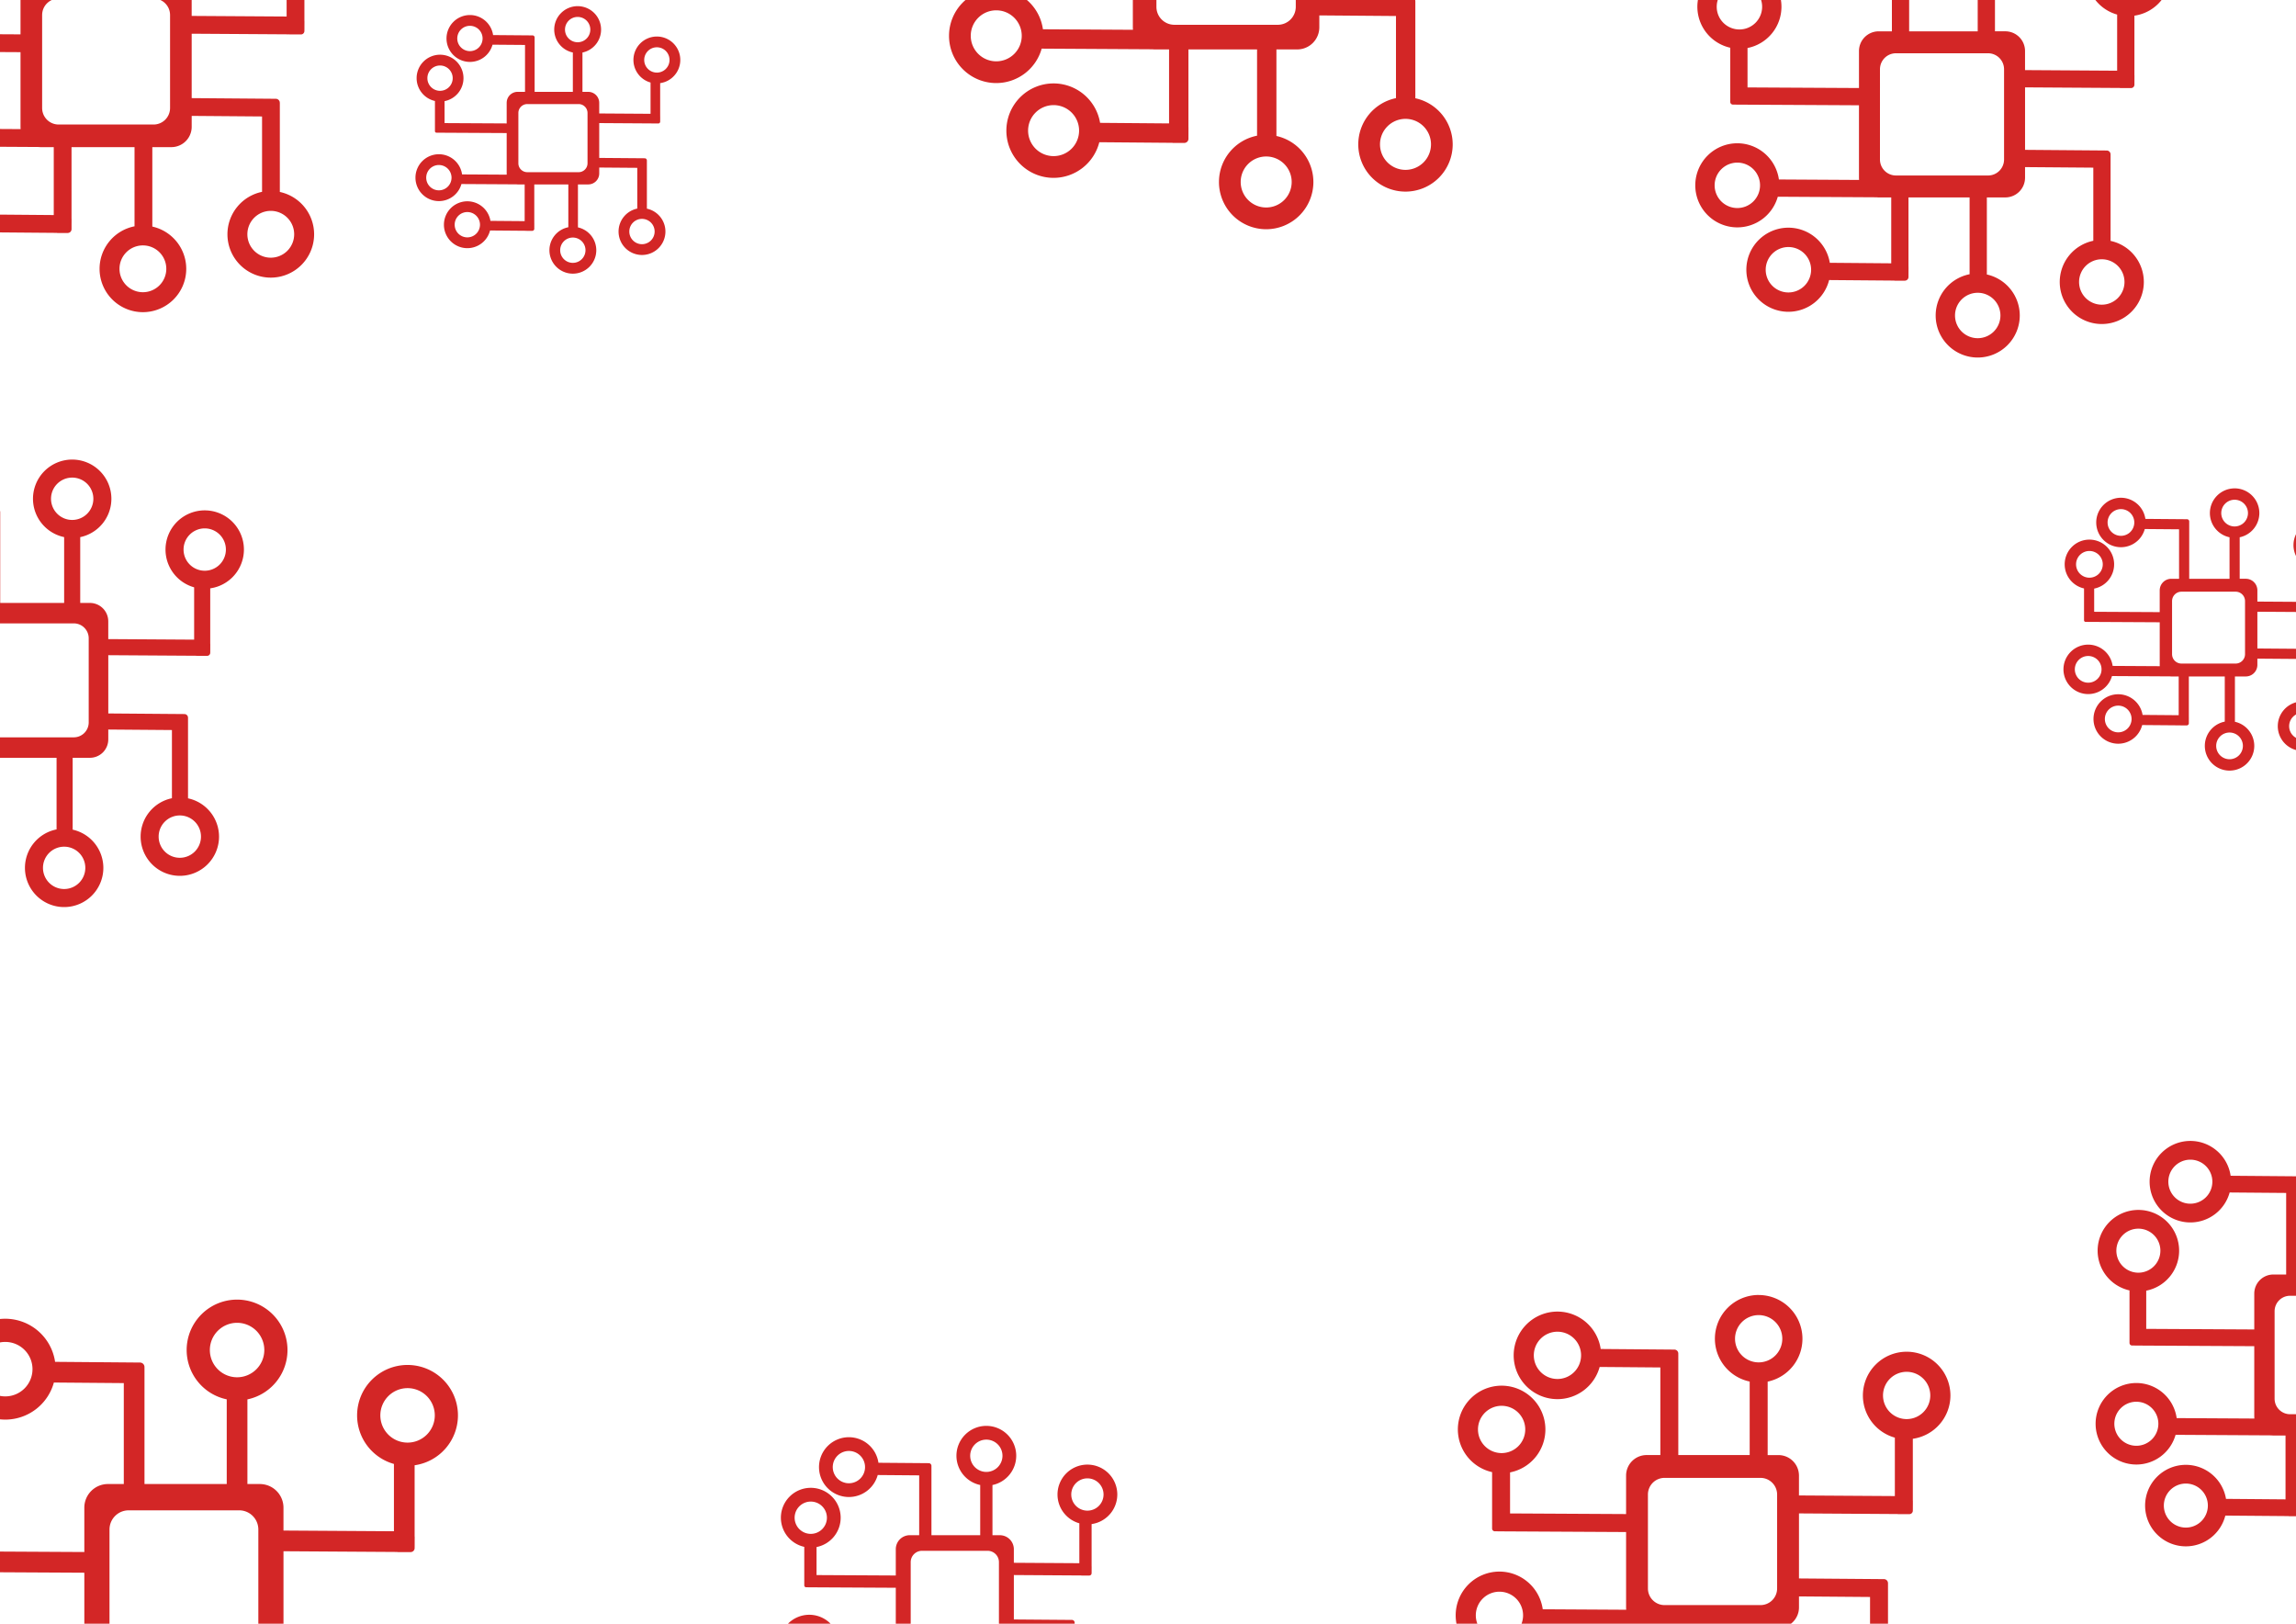 <?xml version="1.0" encoding="UTF-8" standalone="no"?>
<!-- Created with Inkscape (http://www.inkscape.org/) -->

<svg
   xmlns:dc="http://purl.org/dc/elements/1.1/"
   xmlns:cc="http://creativecommons.org/ns#"
   xmlns:rdf="http://www.w3.org/1999/02/22-rdf-syntax-ns#"
   xmlns:svg="http://www.w3.org/2000/svg"
   xmlns="http://www.w3.org/2000/svg"
   xmlns:sodipodi="http://sodipodi.sourceforge.net/DTD/sodipodi-0.dtd"
   xmlns:inkscape="http://www.inkscape.org/namespaces/inkscape"
   width="297mm"
   height="210mm"
   viewBox="0 0 297 210"
   version="1.1"
   id="svg8"
   inkscape:version="0.92.4 (5da689c313, 2019-01-14)"
   sodipodi:docname="mainBg.svg">
  <defs
     id="defs2" />
  <sodipodi:namedview
     id="base"
     pagecolor="#ffffff"
     bordercolor="#666666"
     borderopacity="1.0"
     inkscape:pageopacity="0.0"
     inkscape:pageshadow="2"
     inkscape:zoom="0.7"
     inkscape:cx="328.38824"
     inkscape:cy="358.469"
     inkscape:document-units="mm"
     inkscape:current-layer="layer1"
     showgrid="false"
     inkscape:window-width="1920"
     inkscape:window-height="1017"
     inkscape:window-x="-8"
     inkscape:window-y="-8"
     inkscape:window-maximized="1" />
  <g
     inkscape:groupmode="layer"
     id="layer2"
     inkscape:label="tło"
     style="display:none">
    <rect
       style="fill:#121212;fill-opacity:1;stroke-width:0.265"
       id="rect835"
       width="304.271"
       height="215.824"
       x="-1.512"
       y="-0.911" />
  </g>
  <g
     inkscape:label="Layer 1"
     inkscape:groupmode="layer"
     id="layer1"
     transform="translate(0,-87)">
    <path
       style="opacity:1;fill:#cc0001;fill-opacity:0.849;stroke:none;stroke-width:1.771;stroke-linecap:round;stroke-linejoin:round;stroke-miterlimit:14.4;stroke-dasharray:none;stroke-opacity:1;paint-order:fill markers stroke"
       d="m 19.635,63.389 a 5.606,5.606 0 0 0 -5.606,5.606 5.606,5.606 0 0 0 4.456,5.48 v 9.412 H 9.342 V 71.027 c 0,-0.016 -0.001,-0.032 -0.002,-0.047 l 4.906e-4,-0.094 c 7.147e-4,-0.276 -0.221,-0.5 -0.496,-0.502 l -9.442,-0.077 a 5.606,5.606 0 0 0 -5.539,-4.791 5.606,5.606 0 0 0 -5.606,5.606 5.606,5.606 0 0 0 5.606,5.606 5.606,5.606 0 0 0 5.405,-4.121 L 7.042,72.669 V 83.887 H 5.288 c -1.459,0 -2.634,1.175 -2.634,2.634 v 4.923 l -14.861,-0.08 v -5.255 a 5.606,5.606 0 0 0 4.525,-5.499 5.606,5.606 0 0 0 -5.606,-5.606 5.606,5.606 0 0 0 -5.606,5.606 5.606,5.606 0 0 0 4.386,5.464 v 7.226 c 0,0.195 0.157,0.353 0.353,0.353 h 0.335 c 0.025,0.003 0.05,0.005 0.075,0.005 l 16.399,0.088 V 103.395 c 0,0.103 0.006,0.203 0.018,0.303 l -10.693,-0.062 a 5.606,5.606 0 0 0 -5.545,-4.826 5.606,5.606 0 0 0 -5.606,5.606 5.606,5.606 0 0 0 5.606,5.606 5.606,5.606 0 0 0 5.395,-4.086 l 13.158,0.076 c 0.099,0.011 0.199,0.018 0.301,0.018 h 1.666 v 8.784 l -8.189,-0.068 a 5.606,5.606 0 0 0 -5.523,-4.681 5.606,5.606 0 0 0 -5.606,5.606 5.606,5.606 0 0 0 5.606,5.606 5.606,5.606 0 0 0 5.429,-4.23 l 8.672,0.072 c 0.04,0.01 0.082,0.016 0.125,0.016 h 1.269 c 0.037,0 0.073,-0.005 0.107,-0.011 0.232,-0.039 0.409,-0.238 0.41,-0.483 l 0.004,-1.312 c 7.04e-5,-0.024 -0.002,-0.047 -0.005,-0.07 V 106.029 H 17.403 v 10.24 a 5.606,5.606 0 0 0 -4.523,5.499 5.606,5.606 0 0 0 5.606,5.606 5.606,5.606 0 0 0 5.606,-5.606 5.606,5.606 0 0 0 -4.388,-5.465 V 106.029 h 2.458 c 1.459,0 2.634,-1.175 2.634,-2.634 v -1.405 l 9.102,0.072 v 9.749 a 5.606,5.606 0 0 0 -4.477,5.49 5.606,5.606 0 0 0 5.606,5.606 5.606,5.606 0 0 0 5.606,-5.606 5.606,5.606 0 0 0 -4.435,-5.475 V 100.362 c 0,-0.013 -0.001,-0.025 -0.003,-0.037 l 1.73e-4,-0.029 c 6.55e-4,-0.286 -0.228,-0.517 -0.514,-0.52 l -10.886,-0.086 v -8.33 l 12.625,0.081 c 0.033,0.007 0.067,0.013 0.102,0.013 h 1.409 c 0.247,0 0.446,-0.199 0.446,-0.446 v -0.145 c 0.001,-0.015 0.003,-0.031 0.003,-0.047 l 0.004,-1.026 c 1.36e-4,-0.031 -0.003,-0.061 -0.007,-0.09 v -7.898 a 5.606,5.606 0 0 0 4.817,-5.543 5.606,5.606 0 0 0 -5.606,-5.606 5.606,5.606 0 0 0 -5.606,5.606 5.606,5.606 0 0 0 4.094,5.397 v 7.481 L 24.794,89.059 V 86.523 c 0,-1.459 -1.175,-2.634 -2.634,-2.634 h -1.375 v -9.408 a 5.606,5.606 0 0 0 4.456,-5.485 5.606,5.606 0 0 0 -5.606,-5.606 z m 0,2.579 a 3.027,3.027 0 0 1 3.027,3.027 3.027,3.027 0 0 1 -3.027,3.027 3.027,3.027 0 0 1 -3.027,-3.027 3.027,3.027 0 0 1 3.027,-3.027 z m -25.772,2.126 a 3.027,3.027 0 0 1 3.027,3.027 3.027,3.027 0 0 1 -3.027,3.027 3.027,3.027 0 0 1 -3.027,-3.027 3.027,3.027 0 0 1 3.027,-3.027 z m 44.725,5.137 a 3.027,3.027 0 0 1 3.027,3.027 3.027,3.027 0 0 1 -3.027,3.027 3.027,3.027 0 0 1 -3.027,-3.027 3.027,3.027 0 0 1 3.027,-3.027 z m -51.876,4.353 a 3.027,3.027 0 0 1 3.027,3.027 3.027,3.027 0 0 1 -3.027,3.027 3.027,3.027 0 0 1 -3.027,-3.027 3.027,3.027 0 0 1 3.027,-3.027 z M 7.588,86.811 H 19.861 c 1.184,0 2.137,0.953 2.137,2.137 v 12.02 c 0,1.184 -0.953,2.137 -2.137,2.137 H 7.588 c -1.184,0 -2.137,-0.953 -2.137,-2.137 V 88.948 c 0,-1.184 0.953,-2.137 2.137,-2.137 z M -13.566,101.388 a 3.027,3.027 0 0 1 3.027,3.027 3.027,3.027 0 0 1 -3.027,3.027 3.027,3.027 0 0 1 -3.027,-3.027 3.027,3.027 0 0 1 3.027,-3.027 z m 6.809,11.253 a 3.027,3.027 0 0 1 3.027,3.027 3.027,3.027 0 0 1 -3.027,3.027 3.027,3.027 0 0 1 -3.027,-3.027 3.027,3.027 0 0 1 3.027,-3.027 z m 41.783,1.632 a 3.027,3.027 0 0 1 3.027,3.027 3.027,3.027 0 0 1 -3.027,3.027 3.027,3.027 0 0 1 -3.027,-3.027 3.027,3.027 0 0 1 3.027,-3.027 z m -16.541,4.466 a 3.027,3.027 0 0 1 3.027,3.027 3.027,3.027 0 0 1 -3.027,3.027 3.027,3.027 0 0 1 -3.027,-3.027 3.027,3.027 0 0 1 3.027,-3.027 z"
       id="rect815-7"
       inkscape:connector-curvature="0" />
    <path
       style="opacity:1;fill:#cc0001;fill-opacity:0.849;stroke:none;stroke-width:1.789;stroke-linecap:round;stroke-linejoin:round;stroke-miterlimit:14.4;stroke-dasharray:none;stroke-opacity:1;paint-order:fill markers stroke"
       d="m 227.493,254.484 a 5.662,5.662 0 0 0 -5.662,5.662 5.662,5.662 0 0 0 4.5,5.535 v 9.506 h -9.234 v -12.988 c 0,-0.016 -0.001,-0.032 -0.002,-0.048 l 5e-4,-0.095 c 7.3e-4,-0.278 -0.223,-0.505 -0.501,-0.507 l -9.536,-0.078 a 5.662,5.662 0 0 0 -5.594,-4.839 5.662,5.662 0 0 0 -5.662,5.662 5.662,5.662 0 0 0 5.662,5.662 5.662,5.662 0 0 0 5.459,-4.162 l 7.851,0.064 v 11.33 h -1.771 c -1.474,0 -2.66,1.187 -2.66,2.66 v 4.972 l -15.009,-0.081 v -5.308 a 5.662,5.662 0 0 0 4.571,-5.554 5.662,5.662 0 0 0 -5.662,-5.662 5.662,5.662 0 0 0 -5.662,5.662 5.662,5.662 0 0 0 4.43,5.519 v 7.298 c 0,0.197 0.159,0.356 0.356,0.356 h 0.338 c 0.025,0.002 0.05,0.005 0.076,0.005 l 16.562,0.089 v 9.745 c 0,0.104 0.006,0.205 0.018,0.306 l -10.799,-0.062 a 5.662,5.662 0 0 0 -5.6,-4.874 5.662,5.662 0 0 0 -5.662,5.662 5.662,5.662 0 0 0 5.662,5.662 5.662,5.662 0 0 0 5.449,-4.127 l 13.289,0.076 c 0.1,0.011 0.201,0.018 0.304,0.018 h 1.683 v 8.871 l -8.27,-0.068 a 5.662,5.662 0 0 0 -5.578,-4.728 5.662,5.662 0 0 0 -5.662,5.662 5.662,5.662 0 0 0 5.662,5.662 5.662,5.662 0 0 0 5.484,-4.273 l 8.759,0.072 c 0.04,0.01 0.083,0.016 0.126,0.016 h 1.282 c 0.037,0 0.073,-0.005 0.108,-0.011 0.235,-0.039 0.413,-0.241 0.414,-0.488 l 0.004,-1.325 c 7e-5,-0.024 -0.002,-0.048 -0.005,-0.071 v -9.319 h 8.229 v 10.342 a 5.662,5.662 0 0 0 -4.568,5.553 5.662,5.662 0 0 0 5.662,5.662 5.662,5.662 0 0 0 5.662,-5.662 5.662,5.662 0 0 0 -4.432,-5.519 v -10.376 h 2.483 c 1.474,0 2.66,-1.187 2.66,-2.66 v -1.419 l 9.192,0.073 v 9.847 a 5.662,5.662 0 0 0 -4.521,5.545 5.662,5.662 0 0 0 5.662,5.662 5.662,5.662 0 0 0 5.662,-5.662 5.662,5.662 0 0 0 -4.479,-5.53 v -11.579 c 0,-0.013 -10e-4,-0.025 -0.002,-0.037 l 1.8e-4,-0.03 c 6.6e-4,-0.288 -0.231,-0.522 -0.519,-0.525 l -10.995,-0.087 v -8.413 l 12.751,0.082 c 0.033,0.007 0.067,0.013 0.103,0.013 h 1.423 c 0.249,0 0.45,-0.201 0.45,-0.45 v -0.146 c 0.001,-0.016 0.002,-0.031 0.002,-0.047 l 0.004,-1.036 c 1.3e-4,-0.031 -0.002,-0.061 -0.007,-0.091 v -7.976 a 5.662,5.662 0 0 0 4.865,-5.598 5.662,5.662 0 0 0 -5.662,-5.662 5.662,5.662 0 0 0 -5.662,5.662 5.662,5.662 0 0 0 4.135,5.451 v 7.556 l -12.404,-0.08 v -2.561 c 0,-1.474 -1.187,-2.66 -2.66,-2.66 h -1.389 v -9.502 a 5.662,5.662 0 0 0 4.5,-5.539 5.662,5.662 0 0 0 -5.662,-5.662 z m 0,2.604 a 3.057,3.057 0 0 1 3.057,3.057 3.057,3.057 0 0 1 -3.057,3.057 3.057,3.057 0 0 1 -3.057,-3.057 3.057,3.057 0 0 1 3.057,-3.057 z m -26.029,2.147 a 3.057,3.057 0 0 1 3.057,3.057 3.057,3.057 0 0 1 -3.057,3.057 3.057,3.057 0 0 1 -3.057,-3.057 3.057,3.057 0 0 1 3.057,-3.057 z m 45.171,5.188 a 3.057,3.057 0 0 1 3.057,3.057 3.057,3.057 0 0 1 -3.057,3.057 3.057,3.057 0 0 1 -3.057,-3.057 3.057,3.057 0 0 1 3.057,-3.057 z m -52.393,4.396 a 3.057,3.057 0 0 1 3.057,3.057 3.057,3.057 0 0 1 -3.057,3.057 3.057,3.057 0 0 1 -3.057,-3.057 3.057,3.057 0 0 1 3.057,-3.057 z m 21.084,9.32 h 12.395 c 1.196,0 2.158,0.963 2.158,2.158 v 12.139 c 0,1.196 -0.963,2.158 -2.158,2.158 h -12.395 c -1.196,0 -2.158,-0.963 -2.158,-2.158 v -12.139 c 0,-1.196 0.963,-2.158 2.158,-2.158 z m -21.365,14.722 a 3.057,3.057 0 0 1 3.057,3.057 3.057,3.057 0 0 1 -3.057,3.057 3.057,3.057 0 0 1 -3.057,-3.057 3.057,3.057 0 0 1 3.057,-3.057 z m 6.877,11.365 a 3.057,3.057 0 0 1 3.057,3.057 3.057,3.057 0 0 1 -3.057,3.057 3.057,3.057 0 0 1 -3.057,-3.057 3.057,3.057 0 0 1 3.057,-3.057 z m 42.199,1.648 a 3.057,3.057 0 0 1 3.057,3.057 3.057,3.057 0 0 1 -3.057,3.057 3.057,3.057 0 0 1 -3.057,-3.057 3.057,3.057 0 0 1 3.057,-3.057 z m -16.706,4.511 a 3.057,3.057 0 0 1 3.057,3.057 3.057,3.057 0 0 1 -3.057,3.057 3.057,3.057 0 0 1 -3.057,-3.057 3.057,3.057 0 0 1 3.057,-3.057 z"
       id="rect815-1"
       inkscape:connector-curvature="0" />
    <path
       style="opacity:1;fill:#cc0001;fill-opacity:0.849;stroke:none;stroke-width:1.602;stroke-linecap:round;stroke-linejoin:round;stroke-miterlimit:14.4;stroke-dasharray:none;stroke-opacity:1;paint-order:fill markers stroke"
       d="m 9.338,146.438 a 5.071,5.071 0 0 0 -5.071,5.071 5.071,5.071 0 0 0 4.03,4.957 v 8.514 H 0.027 v -11.633 c 0,-0.015 -0.001,-0.029 -0.002,-0.043 l 4.4718e-4,-0.085 c 6.4842e-4,-0.249 -0.199,-0.452 -0.449,-0.454 l -8.541,-0.07 a 5.071,5.071 0 0 0 -5.011,-4.334 5.071,5.071 0 0 0 -5.071,5.071 5.071,5.071 0 0 0 5.071,5.071 5.071,5.071 0 0 0 4.889,-3.728 l 7.032,0.058 v 10.147 h -1.586 c -1.32,0 -2.383,1.063 -2.383,2.383 v 4.453 l -13.443,-0.072 v -4.754 a 5.071,5.071 0 0 0 4.094,-4.974 5.071,5.071 0 0 0 -5.071,-5.071 5.071,5.071 0 0 0 -5.071,5.071 5.071,5.071 0 0 0 3.967,4.943 v 6.536 c 0,0.177 0.142,0.319 0.319,0.319 h 0.303 c 0.022,0.002 0.045,0.004 0.068,0.004 l 14.834,0.079 v 8.728 c 0,0.093 0.006,0.184 0.016,0.274 l -9.672,-0.056 a 5.071,5.071 0 0 0 -5.015,-4.365 5.071,5.071 0 0 0 -5.071,5.071 5.071,5.071 0 0 0 5.071,5.071 5.071,5.071 0 0 0 4.88,-3.696 l 11.902,0.069 c 0.089,0.01 0.18,0.016 0.272,0.016 h 1.507 v 7.945 l -7.407,-0.061 a 5.071,5.071 0 0 0 -4.996,-4.235 5.071,5.071 0 0 0 -5.071,5.071 5.071,5.071 0 0 0 5.071,5.071 5.071,5.071 0 0 0 4.911,-3.827 l 7.845,0.065 c 0.036,0.009 0.074,0.014 0.113,0.014 h 1.148 c 0.033,0 0.066,-0.004 0.097,-0.01 0.21,-0.035 0.37,-0.216 0.371,-0.437 l 0.003,-1.187 c 5.59e-5,-0.022 -0.002,-0.043 -0.004,-0.064 V 185.008 H 7.318 v 9.262 a 5.071,5.071 0 0 0 -4.091,4.974 5.071,5.071 0 0 0 5.071,5.071 5.071,5.071 0 0 0 5.071,-5.071 5.071,5.071 0 0 0 -3.969,-4.943 v -9.293 h 2.224 c 1.32,0 2.383,-1.063 2.383,-2.383 v -1.271 l 8.233,0.065 v 8.819 a 5.071,5.071 0 0 0 -4.049,4.966 5.071,5.071 0 0 0 5.071,5.071 5.071,5.071 0 0 0 5.071,-5.071 5.071,5.071 0 0 0 -4.011,-4.953 v -10.37 c 0,-0.011 -0.001,-0.022 -0.002,-0.033 l 1.56e-4,-0.026 c 5.93e-4,-0.258 -0.206,-0.468 -0.465,-0.47 l -9.847,-0.078 v -7.535 l 11.42,0.073 c 0.03,0.007 0.06,0.011 0.092,0.011 h 1.274 c 0.223,0 0.403,-0.18 0.403,-0.403 v -0.131 c 0.001,-0.014 0.002,-0.028 0.002,-0.042 l 0.003,-0.928 c 1.11e-4,-0.028 -0.002,-0.055 -0.007,-0.082 v -7.144 a 5.071,5.071 0 0 0 4.357,-5.014 5.071,5.071 0 0 0 -5.071,-5.071 5.071,5.071 0 0 0 -5.071,5.071 5.071,5.071 0 0 0 3.703,4.882 v 6.767 l -11.109,-0.071 v -2.294 c 0,-1.32 -1.063,-2.383 -2.383,-2.383 h -1.244 v -8.51 a 5.071,5.071 0 0 0 4.031,-4.961 5.071,5.071 0 0 0 -5.071,-5.071 z m 0,2.332 a 2.738,2.738 0 0 1 2.738,2.738 2.738,2.738 0 0 1 -2.738,2.738 2.738,2.738 0 0 1 -2.738,-2.738 2.738,2.738 0 0 1 2.738,-2.738 z m -23.312,1.923 a 2.738,2.738 0 0 1 2.738,2.738 2.738,2.738 0 0 1 -2.738,2.738 2.738,2.738 0 0 1 -2.738,-2.738 2.738,2.738 0 0 1 2.738,-2.738 z m 40.456,4.646 a 2.738,2.738 0 0 1 2.738,2.738 2.738,2.738 0 0 1 -2.738,2.738 2.738,2.738 0 0 1 -2.738,-2.738 2.738,2.738 0 0 1 2.738,-2.738 z m -46.924,3.938 a 2.738,2.738 0 0 1 2.738,2.738 2.738,2.738 0 0 1 -2.738,2.738 2.738,2.738 0 0 1 -2.738,-2.738 2.738,2.738 0 0 1 2.738,-2.738 z m 18.883,8.347 H 9.542 c 1.071,0 1.933,0.862 1.933,1.933 v 10.872 c 0,1.071 -0.862,1.933 -1.933,1.933 H -1.559 c -1.071,0 -1.933,-0.862 -1.933,-1.933 v -10.872 c 0,-1.071 0.862,-1.933 1.933,-1.933 z m -19.135,13.186 a 2.738,2.738 0 0 1 2.738,2.738 2.738,2.738 0 0 1 -2.738,2.738 2.738,2.738 0 0 1 -2.738,-2.738 2.738,2.738 0 0 1 2.738,-2.738 z m 6.159,10.179 a 2.738,2.738 0 0 1 2.738,2.738 2.738,2.738 0 0 1 -2.738,2.738 2.738,2.738 0 0 1 -2.738,-2.738 2.738,2.738 0 0 1 2.738,-2.738 z m 37.795,1.476 a 2.738,2.738 0 0 1 2.738,2.738 2.738,2.738 0 0 1 -2.738,2.738 2.738,2.738 0 0 1 -2.738,-2.738 2.738,2.738 0 0 1 2.738,-2.738 z m -14.962,4.04 a 2.738,2.738 0 0 1 2.738,2.738 2.738,2.738 0 0 1 -2.738,2.738 2.738,2.738 0 0 1 -2.738,-2.738 2.738,2.738 0 0 1 2.738,-2.738 z"
       id="rect815-81"
       inkscape:connector-curvature="0" />
    <path
       style="opacity:1;fill:#cc0001;fill-opacity:0.849;stroke:none;stroke-width:2.061;stroke-linecap:round;stroke-linejoin:round;stroke-miterlimit:14.4;stroke-dasharray:none;stroke-opacity:1;paint-order:fill markers stroke"
       d="m 30.668,255.084 a 6.523,6.523 0 0 0 -6.523,6.523 6.523,6.523 0 0 0 5.184,6.376 v 10.951 H 18.691 V 263.971 c 0,-0.019 -0.001,-0.037 -0.003,-0.055 l 5.75e-4,-0.109 c 8.34e-4,-0.321 -0.257,-0.581 -0.577,-0.584 L 7.126,263.132 A 6.523,6.523 0 0 0 0.68,257.558 6.523,6.523 0 0 0 -5.842,264.08 6.523,6.523 0 0 0 0.68,270.603 6.523,6.523 0 0 0 6.969,265.808 l 9.045,0.074 v 13.053 h -2.041 c -1.698,0 -3.065,1.367 -3.065,3.065 v 5.729 l -17.292,-0.093 v -6.115 a 6.523,6.523 0 0 0 5.266,-6.399 6.523,6.523 0 0 0 -6.523,-6.523 6.523,6.523 0 0 0 -6.523,6.523 6.523,6.523 0 0 0 5.103,6.358 v 8.408 c 0,0.227 0.183,0.41 0.41,0.41 H -8.259 c 0.029,0.003 0.058,0.006 0.087,0.006 l 19.081,0.102 v 11.228 c 0,0.119 0.007,0.237 0.021,0.352 l -12.442,-0.072 a 6.523,6.523 0 0 0 -6.451,-5.615 6.523,6.523 0 0 0 -6.523,6.522 6.523,6.523 0 0 0 6.523,6.523 6.523,6.523 0 0 0 6.277,-4.754 l 15.31,0.088 c 0.115,0.013 0.232,0.02 0.35,0.02 h 1.939 v 10.22 l -9.528,-0.079 a 6.523,6.523 0 0 0 -6.426,-5.447 6.523,6.523 0 0 0 -6.523,6.523 6.523,6.523 0 0 0 6.523,6.523 6.523,6.523 0 0 0 6.317,-4.922 l 10.091,0.083 c 0.047,0.011 0.095,0.018 0.145,0.018 h 1.477 c 0.043,0 0.085,-0.006 0.125,-0.013 0.27,-0.045 0.476,-0.278 0.477,-0.562 l 0.004,-1.527 c 8.6e-5,-0.028 -0.003,-0.055 -0.006,-0.082 v -10.736 h 9.48 v 11.914 a 6.523,6.523 0 0 0 -5.263,6.398 6.523,6.523 0 0 0 6.523,6.523 6.523,6.523 0 0 0 6.523,-6.523 6.523,6.523 0 0 0 -5.106,-6.358 v -11.954 h 2.86 c 1.698,0 3.065,-1.367 3.065,-3.065 v -1.635 l 10.59,0.084 v 11.344 a 6.523,6.523 0 0 0 -5.209,6.388 6.523,6.523 0 0 0 6.523,6.523 6.523,6.523 0 0 0 6.523,-6.523 6.523,6.523 0 0 0 -5.16,-6.371 V 298.103 c 0,-0.015 -0.001,-0.029 -0.003,-0.043 l 2.01e-4,-0.034 c 7.62e-4,-0.332 -0.266,-0.602 -0.598,-0.605 l -12.667,-0.1 v -9.693 l 14.69,0.094 c 0.038,0.009 0.078,0.015 0.118,0.015 h 1.639 c 0.287,0 0.519,-0.231 0.519,-0.519 v -0.169 c 0.001,-0.018 0.003,-0.036 0.003,-0.054 l 0.004,-1.193 c 1.58e-4,-0.036 -0.003,-0.071 -0.009,-0.105 v -9.189 a 6.523,6.523 0 0 0 5.605,-6.45 6.523,6.523 0 0 0 -6.523,-6.523 6.523,6.523 0 0 0 -6.523,6.523 6.523,6.523 0 0 0 4.764,6.28 v 8.705 L 36.669,284.952 v -2.951 c 0,-1.698 -1.367,-3.065 -3.065,-3.065 h -1.6 v -10.947 a 6.523,6.523 0 0 0 5.185,-6.382 6.523,6.523 0 0 0 -6.523,-6.523 z m 0,3 a 3.522,3.522 0 0 1 3.522,3.522 3.522,3.522 0 0 1 -3.522,3.522 3.522,3.522 0 0 1 -3.522,-3.522 3.522,3.522 0 0 1 3.522,-3.522 z m -29.987,2.473 a 3.522,3.522 0 0 1 3.522,3.522 3.522,3.522 0 0 1 -3.522,3.522 3.522,3.522 0 0 1 -3.522,-3.522 3.522,3.522 0 0 1 3.522,-3.522 z m 52.04,5.977 a 3.522,3.522 0 0 1 3.522,3.522 3.522,3.522 0 0 1 -3.522,3.522 3.522,3.522 0 0 1 -3.522,-3.522 3.522,3.522 0 0 1 3.522,-3.522 z m -60.36,5.065 a 3.522,3.522 0 0 1 3.522,3.522 3.522,3.522 0 0 1 -3.522,3.522 3.522,3.522 0 0 1 -3.522,-3.522 3.522,3.522 0 0 1 3.522,-3.522 z m 24.29,10.737 h 14.28 c 1.378,0 2.486,1.109 2.486,2.486 v 13.986 c 0,1.377 -1.109,2.486 -2.486,2.486 h -14.28 c -1.378,0 -2.486,-1.109 -2.486,-2.486 v -13.986 c 0,-1.378 1.109,-2.486 2.486,-2.486 z m -24.614,16.961 a 3.522,3.522 0 0 1 3.522,3.522 3.522,3.522 0 0 1 -3.522,3.522 3.522,3.522 0 0 1 -3.522,-3.522 3.522,3.522 0 0 1 3.522,-3.522 z m 7.923,13.094 a 3.522,3.522 0 0 1 3.522,3.522 3.522,3.522 0 0 1 -3.522,3.522 3.522,3.522 0 0 1 -3.522,-3.522 3.522,3.522 0 0 1 3.522,-3.522 z m 48.617,1.899 a 3.522,3.522 0 0 1 3.522,3.522 3.522,3.522 0 0 1 -3.522,3.522 3.522,3.522 0 0 1 -3.522,-3.522 3.522,3.522 0 0 1 3.522,-3.522 z m -19.246,5.197 a 3.522,3.522 0 0 1 3.522,3.522 3.522,3.522 0 0 1 -3.522,3.522 3.522,3.522 0 0 1 -3.522,-3.522 3.522,3.522 0 0 1 3.522,-3.522 z"
       id="rect815-0"
       inkscape:connector-curvature="0" />
    <path
       style="opacity:1;fill:#cc0001;fill-opacity:0.849;stroke:none;stroke-width:1.93;stroke-linecap:round;stroke-linejoin:round;stroke-miterlimit:14.4;stroke-dasharray:none;stroke-opacity:1;paint-order:fill markers stroke"
       d="m 165.041,46.938 a 6.107,6.107 0 0 0 -6.107,6.107 6.107,6.107 0 0 0 4.854,5.97 v 10.254 h -9.961 V 55.259 c 0,-0.018 -10e-4,-0.035 -0.003,-0.052 l 5.4e-4,-0.102 c 7.8e-4,-0.3 -0.24,-0.544 -0.541,-0.547 l -10.286,-0.084 a 6.107,6.107 0 0 0 -6.035,-5.22 6.107,6.107 0 0 0 -6.107,6.107 6.107,6.107 0 0 0 6.107,6.107 6.107,6.107 0 0 0 5.888,-4.49 l 8.47,0.07 v 12.222 h -1.911 c -1.59,0 -2.87,1.28 -2.87,2.87 v 5.364 l -16.191,-0.087 v -5.726 a 6.107,6.107 0 0 0 4.93,-5.991 6.107,6.107 0 0 0 -6.107,-6.107 6.107,6.107 0 0 0 -6.107,6.107 6.107,6.107 0 0 0 4.778,5.953 v 7.872 c 0,0.213 0.171,0.384 0.384,0.384 h 0.365 c 0.027,0.003 0.054,0.005 0.082,0.005 l 17.866,0.096 v 10.513 c 0,0.112 0.007,0.222 0.019,0.33 l -11.649,-0.067 a 6.107,6.107 0 0 0 -6.041,-5.257 6.107,6.107 0 0 0 -6.107,6.107 6.107,6.107 0 0 0 6.107,6.107 6.107,6.107 0 0 0 5.878,-4.452 l 14.335,0.083 c 0.108,0.012 0.217,0.019 0.328,0.019 h 1.815 v 9.57 l -8.921,-0.074 a 6.107,6.107 0 0 0 -6.017,-5.1 6.107,6.107 0 0 0 -6.107,6.107 6.107,6.107 0 0 0 6.107,6.107 6.107,6.107 0 0 0 5.915,-4.609 l 9.448,0.078 c 0.044,0.011 0.089,0.017 0.136,0.017 h 1.383 c 0.04,0 0.079,-0.005 0.117,-0.012 0.253,-0.042 0.445,-0.26 0.446,-0.526 l 0.004,-1.429 c 8e-5,-0.026 -0.003,-0.052 -0.005,-0.076 V 93.393 h 8.877 v 11.156 a 6.107,6.107 0 0 0 -4.928,5.991 6.107,6.107 0 0 0 6.107,6.107 6.107,6.107 0 0 0 6.107,-6.107 6.107,6.107 0 0 0 -4.781,-5.954 V 93.393 h 2.678 c 1.59,0 2.87,-1.28 2.87,-2.87 v -1.531 l 9.916,0.079 v 10.622 a 6.107,6.107 0 0 0 -4.877,5.981 6.107,6.107 0 0 0 6.107,6.107 6.107,6.107 0 0 0 6.107,-6.107 6.107,6.107 0 0 0 -4.831,-5.965 V 87.218 c 0,-0.014 -0.001,-0.027 -0.003,-0.04 l 1.9e-4,-0.032 c 7e-4,-0.311 -0.249,-0.564 -0.56,-0.566 l -11.86,-0.094 v -9.076 l 13.755,0.088 c 0.036,0.008 0.073,0.014 0.111,0.014 h 1.535 c 0.269,0 0.486,-0.217 0.486,-0.486 v -0.158 c 0.001,-0.017 0.003,-0.034 0.003,-0.051 l 0.004,-1.117 c 1.5e-4,-0.033 -0.003,-0.066 -0.008,-0.098 v -8.604 a 6.107,6.107 0 0 0 5.248,-6.039 6.107,6.107 0 0 0 -6.107,-6.107 6.107,6.107 0 0 0 -6.107,6.107 6.107,6.107 0 0 0 4.46,5.88 v 8.151 l -13.38,-0.086 v -2.763 c 0,-1.59 -1.28,-2.87 -2.87,-2.87 h -1.498 V 59.022 a 6.107,6.107 0 0 0 4.855,-5.976 6.107,6.107 0 0 0 -6.107,-6.107 z m 0,2.809 a 3.298,3.298 0 0 1 3.298,3.298 3.298,3.298 0 0 1 -3.298,3.298 3.298,3.298 0 0 1 -3.298,-3.298 3.298,3.298 0 0 1 3.298,-3.298 z m -28.078,2.316 a 3.298,3.298 0 0 1 3.298,3.298 3.298,3.298 0 0 1 -3.298,3.298 3.298,3.298 0 0 1 -3.298,-3.298 3.298,3.298 0 0 1 3.298,-3.298 z M 185.69,57.659 a 3.298,3.298 0 0 1 3.298,3.298 3.298,3.298 0 0 1 -3.298,3.298 3.298,3.298 0 0 1 -3.298,-3.298 3.298,3.298 0 0 1 3.298,-3.298 z m -56.517,4.742 a 3.298,3.298 0 0 1 3.298,3.298 3.298,3.298 0 0 1 -3.298,3.298 3.298,3.298 0 0 1 -3.298,-3.298 3.298,3.298 0 0 1 3.298,-3.298 z m 22.744,10.053 h 13.37 c 1.29,0 2.328,1.038 2.328,2.328 v 13.095 c 0,1.29 -1.038,2.328 -2.328,2.328 h -13.37 c -1.29,0 -2.328,-1.038 -2.328,-2.328 V 74.784 c 0,-1.29 1.038,-2.328 2.328,-2.328 z m -23.047,15.881 a 3.298,3.298 0 0 1 3.298,3.298 3.298,3.298 0 0 1 -3.298,3.298 3.298,3.298 0 0 1 -3.298,-3.298 3.298,3.298 0 0 1 3.298,-3.298 z m 7.418,12.26 a 3.298,3.298 0 0 1 3.298,3.298 3.298,3.298 0 0 1 -3.298,3.298 3.298,3.298 0 0 1 -3.298,-3.298 3.298,3.298 0 0 1 3.298,-3.298 z m 45.521,1.778 a 3.298,3.298 0 0 1 3.298,3.298 3.298,3.298 0 0 1 -3.298,3.298 3.298,3.298 0 0 1 -3.298,-3.298 3.298,3.298 0 0 1 3.298,-3.298 z m -18.021,4.866 a 3.298,3.298 0 0 1 3.298,3.298 3.298,3.298 0 0 1 -3.298,3.298 3.298,3.298 0 0 1 -3.298,-3.298 3.298,3.298 0 0 1 3.298,-3.298 z"
       id="rect815-3-4"
       inkscape:connector-curvature="0" />
    <path
       style="opacity:1;fill:#cc0001;fill-opacity:0.849;stroke:none;stroke-width:1.222;stroke-linecap:round;stroke-linejoin:round;stroke-miterlimit:14.4;stroke-dasharray:none;stroke-opacity:1;paint-order:fill markers stroke"
       d="m 127.588,271.414 a 3.867,3.867 0 0 0 -3.867,3.867 3.867,3.867 0 0 0 3.074,3.78 v 6.492 h -6.307 v -8.871 c 0,-0.011 -8.5e-4,-0.022 -0.002,-0.033 l 3.4e-4,-0.065 c 5e-4,-0.19 -0.152,-0.345 -0.342,-0.346 l -6.513,-0.053 a 3.867,3.867 0 0 0 -3.821,-3.305 3.867,3.867 0 0 0 -3.867,3.867 3.867,3.867 0 0 0 3.867,3.867 3.867,3.867 0 0 0 3.728,-2.843 l 5.363,0.044 v 7.738 h -1.21 c -1.007,0 -1.817,0.81 -1.817,1.817 v 3.396 l -10.251,-0.055 v -3.625 a 3.867,3.867 0 0 0 3.122,-3.793 3.867,3.867 0 0 0 -3.867,-3.867 3.867,3.867 0 0 0 -3.867,3.867 3.867,3.867 0 0 0 3.026,3.769 v 4.984 c 0,0.135 0.108,0.243 0.243,0.243 h 0.231 c 0.017,0.002 0.034,0.003 0.052,0.003 l 11.312,0.06 v 6.656 c 0,0.071 0.004,0.14 0.012,0.209 l -7.376,-0.043 a 3.867,3.867 0 0 0 -3.825,-3.329 3.867,3.867 0 0 0 -3.867,3.867 3.867,3.867 0 0 0 3.867,3.867 3.867,3.867 0 0 0 3.722,-2.819 l 9.077,0.052 c 0.068,0.008 0.137,0.012 0.207,0.012 h 1.149 v 6.059 l -5.649,-0.047 a 3.867,3.867 0 0 0 -3.81,-3.229 3.867,3.867 0 0 0 -3.867,3.867 3.867,3.867 0 0 0 3.867,3.867 3.867,3.867 0 0 0 3.745,-2.918 l 5.982,0.049 c 0.028,0.007 0.056,0.011 0.086,0.011 h 0.876 c 0.025,0 0.05,-0.003 0.074,-0.008 0.16,-0.027 0.282,-0.165 0.283,-0.333 l 0.003,-0.905 c 5e-5,-0.017 -0.002,-0.033 -0.003,-0.048 v -6.365 h 5.62 v 7.063 a 3.867,3.867 0 0 0 -3.12,3.793 3.867,3.867 0 0 0 3.867,3.867 3.867,3.867 0 0 0 3.867,-3.867 3.867,3.867 0 0 0 -3.027,-3.77 v -7.087 h 1.696 c 1.007,0 1.817,-0.81 1.817,-1.817 v -0.969 l 6.278,0.05 v 6.725 a 3.867,3.867 0 0 0 -3.088,3.787 3.867,3.867 0 0 0 3.867,3.867 3.867,3.867 0 0 0 3.867,-3.867 3.867,3.867 0 0 0 -3.059,-3.777 v -7.908 c 0,-0.009 -8.5e-4,-0.017 -0.002,-0.025 l 1.1e-4,-0.02 c 4.6e-4,-0.197 -0.157,-0.357 -0.354,-0.358 l -7.51,-0.059 v -5.746 l 8.709,0.056 c 0.023,0.005 0.046,0.009 0.07,0.009 h 0.972 c 0.17,0 0.307,-0.137 0.307,-0.307 v -0.1 c 8.6e-4,-0.011 0.002,-0.021 0.002,-0.032 l 0.003,-0.707 c 9e-5,-0.021 -0.002,-0.042 -0.005,-0.062 v -5.448 a 3.867,3.867 0 0 0 3.323,-3.824 3.867,3.867 0 0 0 -3.867,-3.867 3.867,3.867 0 0 0 -3.867,3.867 3.867,3.867 0 0 0 2.824,3.723 v 5.161 l -8.472,-0.054 v -1.749 c 0,-1.007 -0.81,-1.817 -1.817,-1.817 h -0.949 v -6.49 a 3.867,3.867 0 0 0 3.074,-3.783 3.867,3.867 0 0 0 -3.867,-3.867 z m 0,1.779 a 2.088,2.088 0 0 1 2.088,2.088 2.088,2.088 0 0 1 -2.088,2.088 2.088,2.088 0 0 1 -2.088,-2.088 2.088,2.088 0 0 1 2.088,-2.088 z m -17.778,1.466 a 2.088,2.088 0 0 1 2.088,2.088 2.088,2.088 0 0 1 -2.088,2.088 2.088,2.088 0 0 1 -2.088,-2.088 2.088,2.088 0 0 1 2.088,-2.088 z m 30.852,3.543 a 2.088,2.088 0 0 1 2.088,2.088 2.088,2.088 0 0 1 -2.088,2.088 2.088,2.088 0 0 1 -2.088,-2.088 2.088,2.088 0 0 1 2.088,-2.088 z m -35.784,3.003 a 2.088,2.088 0 0 1 2.088,2.088 2.088,2.088 0 0 1 -2.088,2.088 2.088,2.088 0 0 1 -2.088,-2.088 2.088,2.088 0 0 1 2.088,-2.088 z m 14.4,6.365 h 8.466 c 0.817,0 1.474,0.657 1.474,1.474 v 8.291 c 0,0.817 -0.657,1.474 -1.474,1.474 h -8.466 c -0.817,0 -1.474,-0.657 -1.474,-1.474 v -8.291 c 0,-0.817 0.657,-1.474 1.474,-1.474 z m -14.592,10.055 a 2.088,2.088 0 0 1 2.088,2.088 2.088,2.088 0 0 1 -2.088,2.088 2.088,2.088 0 0 1 -2.088,-2.088 2.088,2.088 0 0 1 2.088,-2.088 z m 4.697,7.763 a 2.088,2.088 0 0 1 2.088,2.088 2.088,2.088 0 0 1 -2.088,2.088 2.088,2.088 0 0 1 -2.088,-2.088 2.088,2.088 0 0 1 2.088,-2.088 z m 28.822,1.126 a 2.088,2.088 0 0 1 2.088,2.088 2.088,2.088 0 0 1 -2.088,2.088 2.088,2.088 0 0 1 -2.088,-2.088 2.088,2.088 0 0 1 2.088,-2.088 z m -11.41,3.081 a 2.088,2.088 0 0 1 2.088,2.088 2.088,2.088 0 0 1 -2.088,2.088 2.088,2.088 0 0 1 -2.088,-2.088 2.088,2.088 0 0 1 2.088,-2.088 z"
       id="rect815-3-6"
       inkscape:connector-curvature="0" />
    <path
       style="opacity:1;fill:#cc0001;fill-opacity:0.849;stroke:none;stroke-width:0.958;stroke-linecap:round;stroke-linejoin:round;stroke-miterlimit:14.4;stroke-dasharray:none;stroke-opacity:1;paint-order:fill markers stroke"
       d="m 74.723,87.796 a 3.031,3.031 0 0 0 -3.031,3.031 3.031,3.031 0 0 0 2.409,2.963 v 5.089 H 69.158 V 91.926 c 0,-0.009 -6.68e-4,-0.017 -0.001,-0.026 l 2.6e-4,-0.051 c 3.95e-4,-0.149 -0.119,-0.27 -0.268,-0.271 l -5.105,-0.042 a 3.031,3.031 0 0 0 -2.995,-2.591 3.031,3.031 0 0 0 -3.031,3.031 3.031,3.031 0 0 0 3.031,3.031 3.031,3.031 0 0 0 2.922,-2.228 l 4.203,0.034 v 6.065 h -0.948 c -0.789,0 -1.424,0.635 -1.424,1.424 v 2.662 l -8.035,-0.043 v -2.841 a 3.031,3.031 0 0 0 2.447,-2.973 3.031,3.031 0 0 0 -3.031,-3.031 3.031,3.031 0 0 0 -3.031,3.031 3.031,3.031 0 0 0 2.371,2.954 v 3.907 c 0,0.106 0.085,0.191 0.191,0.191 h 0.181 c 0.013,0.001 0.027,0.003 0.041,0.003 l 8.866,0.047 v 5.217 c 0,0.056 0.003,0.11 0.01,0.164 l -5.781,-0.033 a 3.031,3.031 0 0 0 -2.998,-2.609 3.031,3.031 0 0 0 -3.031,3.031 3.031,3.031 0 0 0 3.031,3.031 3.031,3.031 0 0 0 2.917,-2.209 l 7.114,0.041 c 0.053,0.006 0.108,0.01 0.163,0.01 h 0.901 v 4.749 l -4.427,-0.036 a 3.031,3.031 0 0 0 -2.986,-2.531 3.031,3.031 0 0 0 -3.031,3.031 3.031,3.031 0 0 0 3.031,3.031 3.031,3.031 0 0 0 2.936,-2.287 l 4.689,0.039 c 0.022,0.005 0.044,0.008 0.068,0.008 h 0.686 c 0.02,0 0.039,-0.003 0.058,-0.006 0.126,-0.021 0.221,-0.129 0.221,-0.261 l 0.002,-0.709 c 4.1e-5,-0.013 -0.001,-0.026 -0.003,-0.038 v -4.989 h 4.405 v 5.536 a 3.031,3.031 0 0 0 -2.446,2.973 3.031,3.031 0 0 0 3.031,3.031 3.031,3.031 0 0 0 3.031,-3.031 3.031,3.031 0 0 0 -2.373,-2.955 v -5.555 h 1.329 c 0.789,0 1.424,-0.635 1.424,-1.424 v -0.76 l 4.921,0.039 v 5.271 a 3.031,3.031 0 0 0 -2.42,2.968 3.031,3.031 0 0 0 3.031,3.031 3.031,3.031 0 0 0 3.031,-3.031 3.031,3.031 0 0 0 -2.398,-2.96 v -6.199 c 0,-0.007 -6.68e-4,-0.013 -0.001,-0.02 l 8.7e-5,-0.016 c 3.54e-4,-0.154 -0.123,-0.28 -0.278,-0.281 l -5.886,-0.047 v -4.504 l 6.826,0.044 c 0.018,0.004 0.036,0.007 0.055,0.007 h 0.762 c 0.134,0 0.241,-0.108 0.241,-0.241 v -0.078 c 6.68e-4,-0.008 0.001,-0.017 0.001,-0.025 l 0.002,-0.555 c 7.3e-5,-0.017 -0.001,-0.033 -0.004,-0.049 v -4.27 a 3.031,3.031 0 0 0 2.604,-2.997 3.031,3.031 0 0 0 -3.031,-3.031 3.031,3.031 0 0 0 -3.031,3.031 3.031,3.031 0 0 0 2.214,2.918 v 4.045 l -6.64,-0.043 v -1.371 c 0,-0.789 -0.635,-1.424 -1.424,-1.424 h -0.744 v -5.087 a 3.031,3.031 0 0 0 2.409,-2.965 3.031,3.031 0 0 0 -3.031,-3.031 z m 0,1.394 a 1.637,1.637 0 0 1 1.637,1.637 1.637,1.637 0 0 1 -1.637,1.637 1.637,1.637 0 0 1 -1.637,-1.637 1.637,1.637 0 0 1 1.637,-1.637 z m -13.935,1.149 a 1.637,1.637 0 0 1 1.637,1.637 1.637,1.637 0 0 1 -1.637,1.637 1.637,1.637 0 0 1 -1.637,-1.637 1.637,1.637 0 0 1 1.637,-1.637 z m 24.182,2.777 a 1.637,1.637 0 0 1 1.637,1.637 1.637,1.637 0 0 1 -1.637,1.637 1.637,1.637 0 0 1 -1.637,-1.637 1.637,1.637 0 0 1 1.637,-1.637 z M 56.922,95.471 a 1.637,1.637 0 0 1 1.637,1.637 1.637,1.637 0 0 1 -1.637,1.637 1.637,1.637 0 0 1 -1.637,-1.637 1.637,1.637 0 0 1 1.637,-1.637 z m 11.287,4.989 h 6.635 c 0.64,0 1.155,0.515 1.155,1.155 v 6.499 c 0,0.64 -0.515,1.155 -1.155,1.155 H 68.209 c -0.64,0 -1.155,-0.515 -1.155,-1.155 v -6.499 c 0,-0.64 0.515,-1.155 1.155,-1.155 z m -11.438,7.882 a 1.637,1.637 0 0 1 1.637,1.637 1.637,1.637 0 0 1 -1.637,1.637 1.637,1.637 0 0 1 -1.637,-1.637 1.637,1.637 0 0 1 1.637,-1.637 z m 3.681,6.084 a 1.637,1.637 0 0 1 1.637,1.637 1.637,1.637 0 0 1 -1.637,1.637 1.637,1.637 0 0 1 -1.637,-1.637 1.637,1.637 0 0 1 1.637,-1.637 z m 22.591,0.882 a 1.637,1.637 0 0 1 1.637,1.637 1.637,1.637 0 0 1 -1.637,1.637 1.637,1.637 0 0 1 -1.637,-1.637 1.637,1.637 0 0 1 1.637,-1.637 z m -8.943,2.415 a 1.637,1.637 0 0 1 1.637,1.637 1.637,1.637 0 0 1 -1.637,1.637 1.637,1.637 0 0 1 -1.637,-1.637 1.637,1.637 0 0 1 1.637,-1.637 z"
       id="rect815-3-1"
       inkscape:connector-curvature="0" />
    <path
       style="opacity:1;fill:#cc0001;fill-opacity:0.849;stroke:none;stroke-width:1.719;stroke-linecap:round;stroke-linejoin:round;stroke-miterlimit:14.4;stroke-dasharray:none;stroke-opacity:1;paint-order:fill markers stroke"
       d="m 256.944,71.166 a 5.439,5.439 0 0 0 -5.439,5.438 5.439,5.439 0 0 0 4.323,5.317 v 9.131 h -8.87 V 78.575 c 0,-0.016 -0.001,-0.031 -0.002,-0.046 l 4.8e-4,-0.091 c 6.9e-4,-0.268 -0.214,-0.485 -0.481,-0.487 l -9.16,-0.075 a 5.439,5.439 0 0 0 -5.374,-4.648 5.439,5.439 0 0 0 -5.439,5.438 5.439,5.439 0 0 0 5.439,5.439 5.439,5.439 0 0 0 5.244,-3.998 l 7.542,0.062 v 10.883 h -1.702 c -1.416,0 -2.556,1.14 -2.556,2.556 v 4.776 l -14.418,-0.077 V 93.208 a 5.439,5.439 0 0 0 4.39,-5.335 5.439,5.439 0 0 0 -5.439,-5.438 5.439,5.439 0 0 0 -5.439,5.438 5.439,5.439 0 0 0 4.255,5.301 v 7.01 c 0,0.19 0.153,0.342 0.342,0.342 h 0.325 c 0.024,0.002 0.048,0.005 0.073,0.005 l 15.91,0.085 v 9.362 c 0,0.1 0.006,0.197 0.017,0.294 l -10.374,-0.06 a 5.439,5.439 0 0 0 -5.379,-4.682 5.439,5.439 0 0 0 -5.439,5.438 5.439,5.439 0 0 0 5.439,5.439 5.439,5.439 0 0 0 5.234,-3.964 l 12.766,0.073 c 0.096,0.011 0.193,0.017 0.292,0.017 h 1.617 v 8.522 l -7.944,-0.066 a 5.439,5.439 0 0 0 -5.358,-4.542 5.439,5.439 0 0 0 -5.439,5.438 5.439,5.439 0 0 0 5.439,5.439 5.439,5.439 0 0 0 5.267,-4.104 l 8.414,0.069 c 0.039,0.01 0.079,0.015 0.121,0.015 h 1.231 c 0.036,0 0.07,-0.005 0.104,-0.011 0.225,-0.037 0.397,-0.231 0.397,-0.468 l 0.004,-1.273 c 7e-5,-0.023 -0.002,-0.046 -0.005,-0.068 v -8.951 h 7.905 v 9.934 a 5.439,5.439 0 0 0 -4.388,5.335 5.439,5.439 0 0 0 5.439,5.439 5.439,5.439 0 0 0 5.439,-5.439 5.439,5.439 0 0 0 -4.257,-5.302 v -9.967 h 2.385 c 1.416,0 2.556,-1.14 2.556,-2.556 v -1.364 l 8.83,0.07 v 9.459 a 5.439,5.439 0 0 0 -4.343,5.326 5.439,5.439 0 0 0 5.439,5.439 5.439,5.439 0 0 0 5.439,-5.439 5.439,5.439 0 0 0 -4.302,-5.312 v -11.123 c 0,-0.012 -0.001,-0.024 -0.002,-0.036 l 1.7e-4,-0.028 c 6.4e-4,-0.277 -0.221,-0.502 -0.499,-0.504 l -10.562,-0.084 v -8.082 l 12.249,0.078 c 0.032,0.007 0.065,0.012 0.099,0.012 h 1.367 c 0.24,0 0.432,-0.193 0.432,-0.432 v -0.141 c 10e-4,-0.015 0.002,-0.03 0.002,-0.045 l 0.004,-0.995 c 1.3e-4,-0.03 -0.002,-0.059 -0.007,-0.087 v -7.662 a 5.439,5.439 0 0 0 4.673,-5.378 5.439,5.439 0 0 0 -5.439,-5.438 5.439,5.439 0 0 0 -5.439,5.438 5.439,5.439 0 0 0 3.972,5.236 v 7.258 l -11.915,-0.076 v -2.461 c 0,-1.416 -1.14,-2.556 -2.556,-2.556 h -1.334 v -9.127 a 5.439,5.439 0 0 0 4.323,-5.321 5.439,5.439 0 0 0 -5.439,-5.438 z m 0,2.502 a 2.937,2.937 0 0 1 2.937,2.937 2.937,2.937 0 0 1 -2.937,2.937 2.937,2.937 0 0 1 -2.937,-2.937 2.937,2.937 0 0 1 2.937,-2.937 z m -25.003,2.062 a 2.937,2.937 0 0 1 2.937,2.937 2.937,2.937 0 0 1 -2.937,2.937 2.937,2.937 0 0 1 -2.937,-2.937 2.937,2.937 0 0 1 2.937,-2.937 z m 43.391,4.984 a 2.937,2.937 0 0 1 2.937,2.937 2.937,2.937 0 0 1 -2.937,2.937 2.937,2.937 0 0 1 -2.937,-2.937 2.937,2.937 0 0 1 2.937,-2.937 z m -50.328,4.223 a 2.937,2.937 0 0 1 2.937,2.937 2.937,2.937 0 0 1 -2.937,2.937 2.937,2.937 0 0 1 -2.937,-2.937 2.937,2.937 0 0 1 2.937,-2.937 z m 20.253,8.953 h 11.906 c 1.149,0 2.073,0.925 2.073,2.073 v 11.661 c 0,1.149 -0.925,2.073 -2.073,2.073 h -11.906 c -1.149,0 -2.073,-0.925 -2.073,-2.073 V 95.962 c 0,-1.149 0.925,-2.073 2.073,-2.073 z m -20.523,14.142 a 2.937,2.937 0 0 1 2.937,2.937 2.937,2.937 0 0 1 -2.937,2.937 2.937,2.937 0 0 1 -2.937,-2.937 2.937,2.937 0 0 1 2.937,-2.937 z m 6.606,10.918 a 2.937,2.937 0 0 1 2.937,2.937 2.937,2.937 0 0 1 -2.937,2.937 2.937,2.937 0 0 1 -2.937,-2.937 2.937,2.937 0 0 1 2.937,-2.937 z m 40.537,1.583 a 2.937,2.937 0 0 1 2.937,2.937 2.937,2.937 0 0 1 -2.937,2.937 2.937,2.937 0 0 1 -2.937,-2.937 2.937,2.937 0 0 1 2.937,-2.937 z m -16.048,4.333 a 2.937,2.937 0 0 1 2.937,2.937 2.937,2.937 0 0 1 -2.937,2.937 2.937,2.937 0 0 1 -2.937,-2.937 2.937,2.937 0 0 1 2.937,-2.937 z"
       id="rect815-3-3-7"
       inkscape:connector-curvature="0" />
    <path
       style="opacity:1;fill:#cc0001;fill-opacity:0.849;stroke:none;stroke-width:1.011;stroke-linecap:round;stroke-linejoin:round;stroke-miterlimit:14.4;stroke-dasharray:none;stroke-opacity:1;paint-order:fill markers stroke"
       d="m 289.059,150.163 a 3.198,3.198 0 0 0 -3.198,3.198 3.198,3.198 0 0 0 2.542,3.126 v 5.37 h -5.216 v -7.337 c 0,-0.009 -7e-4,-0.018 -0.001,-0.027 l 2.8e-4,-0.054 c 4.1e-4,-0.157 -0.126,-0.285 -0.283,-0.286 l -5.387,-0.044 a 3.198,3.198 0 0 0 -3.16,-2.733 3.198,3.198 0 0 0 -3.198,3.198 3.198,3.198 0 0 0 3.198,3.198 3.198,3.198 0 0 0 3.083,-2.351 l 4.435,0.036 v 6.4 h -1.001 c -0.833,0 -1.503,0.67 -1.503,1.503 v 2.809 l -8.478,-0.045 v -2.998 a 3.198,3.198 0 0 0 2.582,-3.137 3.198,3.198 0 0 0 -3.198,-3.198 3.198,3.198 0 0 0 -3.198,3.198 3.198,3.198 0 0 0 2.502,3.117 v 4.122 c 0,0.111 0.09,0.201 0.201,0.201 h 0.191 c 0.014,0.001 0.028,0.003 0.043,0.003 l 9.356,0.05 v 5.505 c 0,0.059 0.004,0.116 0.01,0.173 l -6.1,-0.035 a 3.198,3.198 0 0 0 -3.163,-2.753 3.198,3.198 0 0 0 -3.198,3.198 3.198,3.198 0 0 0 3.198,3.198 3.198,3.198 0 0 0 3.078,-2.331 l 7.507,0.043 c 0.056,0.006 0.114,0.01 0.172,0.01 h 0.951 v 5.011 l -4.672,-0.039 a 3.198,3.198 0 0 0 -3.151,-2.671 3.198,3.198 0 0 0 -3.198,3.198 3.198,3.198 0 0 0 3.198,3.198 3.198,3.198 0 0 0 3.098,-2.414 l 4.948,0.041 c 0.023,0.006 0.047,0.009 0.071,0.009 h 0.724 c 0.021,0 0.042,-0.003 0.061,-0.006 0.133,-0.022 0.233,-0.136 0.234,-0.275 l 0.002,-0.749 c 4e-5,-0.014 -10e-4,-0.027 -0.003,-0.04 v -5.264 h 4.648 v 5.842 a 3.198,3.198 0 0 0 -2.58,3.137 3.198,3.198 0 0 0 3.198,3.198 3.198,3.198 0 0 0 3.198,-3.198 3.198,3.198 0 0 0 -2.503,-3.118 v -5.861 h 1.402 c 0.833,0 1.503,-0.67 1.503,-1.503 v -0.802 l 5.193,0.041 v 5.562 a 3.198,3.198 0 0 0 -2.554,3.132 3.198,3.198 0 0 0 3.198,3.198 3.198,3.198 0 0 0 3.198,-3.198 3.198,3.198 0 0 0 -2.53,-3.124 v -6.541 c 0,-0.007 -7.1e-4,-0.014 -0.001,-0.021 l 9e-5,-0.017 c 3.8e-4,-0.163 -0.13,-0.295 -0.293,-0.296 l -6.211,-0.049 v -4.753 l 7.203,0.046 c 0.019,0.004 0.038,0.007 0.058,0.007 h 0.804 c 0.141,0 0.254,-0.113 0.254,-0.254 v -0.083 c 7e-4,-0.009 10e-4,-0.018 10e-4,-0.027 l 0.002,-0.585 c 8e-5,-0.018 -10e-4,-0.035 -0.004,-0.051 v -4.506 a 3.198,3.198 0 0 0 2.748,-3.162 3.198,3.198 0 0 0 -3.198,-3.198 3.198,3.198 0 0 0 -3.198,3.198 3.198,3.198 0 0 0 2.336,3.079 v 4.268 l -7.006,-0.045 v -1.447 c 0,-0.833 -0.67,-1.503 -1.503,-1.503 h -0.785 v -5.367 a 3.198,3.198 0 0 0 2.542,-3.129 3.198,3.198 0 0 0 -3.198,-3.198 z m 0,1.471 a 1.727,1.727 0 0 1 1.727,1.727 1.727,1.727 0 0 1 -1.727,1.727 1.727,1.727 0 0 1 -1.727,-1.727 1.727,1.727 0 0 1 1.727,-1.727 z m -14.703,1.213 a 1.727,1.727 0 0 1 1.727,1.727 1.727,1.727 0 0 1 -1.727,1.727 1.727,1.727 0 0 1 -1.727,-1.727 1.727,1.727 0 0 1 1.727,-1.727 z m 25.516,2.931 a 1.727,1.727 0 0 1 1.727,1.727 1.727,1.727 0 0 1 -1.727,1.727 1.727,1.727 0 0 1 -1.727,-1.727 1.727,1.727 0 0 1 1.727,-1.727 z m -29.595,2.483 a 1.727,1.727 0 0 1 1.727,1.727 1.727,1.727 0 0 1 -1.727,1.727 1.727,1.727 0 0 1 -1.727,-1.727 1.727,1.727 0 0 1 1.727,-1.727 z m 11.91,5.265 h 7.001 c 0.675,0 1.219,0.544 1.219,1.219 v 6.857 c 0,0.675 -0.544,1.219 -1.219,1.219 h -7.001 c -0.675,0 -1.219,-0.544 -1.219,-1.219 v -6.857 c 0,-0.675 0.544,-1.219 1.219,-1.219 z m -12.069,8.316 a 1.727,1.727 0 0 1 1.727,1.727 1.727,1.727 0 0 1 -1.727,1.727 1.727,1.727 0 0 1 -1.727,-1.727 1.727,1.727 0 0 1 1.727,-1.727 z m 3.885,6.42 a 1.727,1.727 0 0 1 1.727,1.727 1.727,1.727 0 0 1 -1.727,1.727 1.727,1.727 0 0 1 -1.727,-1.727 1.727,1.727 0 0 1 1.727,-1.727 z m 23.837,0.931 a 1.727,1.727 0 0 1 1.727,1.727 1.727,1.727 0 0 1 -1.727,1.727 1.727,1.727 0 0 1 -1.727,-1.727 1.727,1.727 0 0 1 1.727,-1.727 z m -9.437,2.548 a 1.727,1.727 0 0 1 1.727,1.727 1.727,1.727 0 0 1 -1.727,1.727 1.727,1.727 0 0 1 -1.727,-1.727 1.727,1.727 0 0 1 1.727,-1.727 z"
       id="rect815-3-3-2"
       inkscape:connector-curvature="0" />
    <path
       style="opacity:1;fill:#cc0001;fill-opacity:0.849;stroke:none;stroke-width:1.666;stroke-linecap:round;stroke-linejoin:round;stroke-miterlimit:14.4;stroke-dasharray:none;stroke-opacity:1;paint-order:fill markers stroke"
       d="m 307.569,232.561 a 5.271,5.271 0 0 0 -5.271,5.271 5.271,5.271 0 0 0 4.19,5.153 v 8.851 h -8.597 v -12.093 c 0,-0.015 -10e-4,-0.03 -0.002,-0.044 l 4.7e-4,-0.088 c 6.7e-4,-0.259 -0.207,-0.47 -0.467,-0.472 l -8.878,-0.073 a 5.271,5.271 0 0 0 -5.209,-4.505 5.271,5.271 0 0 0 -5.271,5.271 5.271,5.271 0 0 0 5.271,5.271 5.271,5.271 0 0 0 5.082,-3.875 l 7.31,0.06 v 10.549 h -1.649 c -1.372,0 -2.477,1.105 -2.477,2.477 v 4.63 l -13.975,-0.075 v -4.942 a 5.271,5.271 0 0 0 4.255,-5.171 5.271,5.271 0 0 0 -5.271,-5.271 5.271,5.271 0 0 0 -5.271,5.271 5.271,5.271 0 0 0 4.124,5.138 v 6.795 c 0,0.184 0.148,0.331 0.331,0.331 h 0.315 c 0.023,0.002 0.047,0.005 0.071,0.005 l 15.421,0.083 v 9.074 c 0,0.097 0.006,0.191 0.017,0.285 l -10.055,-0.058 a 5.271,5.271 0 0 0 -5.214,-4.538 5.271,5.271 0 0 0 -5.271,5.271 5.271,5.271 0 0 0 5.271,5.271 5.271,5.271 0 0 0 5.073,-3.842 l 12.373,0.071 c 0.093,0.011 0.187,0.017 0.283,0.017 h 1.567 v 8.26 l -7.7,-0.064 a 5.271,5.271 0 0 0 -5.193,-4.402 5.271,5.271 0 0 0 -5.271,5.271 5.271,5.271 0 0 0 5.271,5.271 5.271,5.271 0 0 0 5.106,-3.978 l 8.155,0.067 c 0.038,0.009 0.077,0.015 0.117,0.015 h 1.194 c 0.035,0 0.068,-0.005 0.101,-0.011 0.219,-0.036 0.384,-0.224 0.385,-0.454 l 0.003,-1.234 c 7e-5,-0.022 -0.002,-0.044 -0.005,-0.066 v -8.676 h 7.662 v 9.629 a 5.271,5.271 0 0 0 -4.253,5.171 5.271,5.271 0 0 0 5.271,5.271 5.271,5.271 0 0 0 5.271,-5.271 5.271,5.271 0 0 0 -4.126,-5.139 v -9.661 h 2.312 c 1.372,0 2.477,-1.105 2.477,-2.477 v -1.322 l 8.559,0.068 v 9.168 a 5.271,5.271 0 0 0 -4.21,5.162 5.271,5.271 0 0 0 5.271,5.271 5.271,5.271 0 0 0 5.271,-5.271 5.271,5.271 0 0 0 -4.17,-5.148 v -10.781 c 0,-0.012 -10e-4,-0.023 -0.002,-0.035 l 1.6e-4,-0.028 c 6.2e-4,-0.269 -0.215,-0.486 -0.483,-0.489 l -10.237,-0.081 v -7.833 l 11.872,0.076 c 0.031,0.007 0.063,0.012 0.096,0.012 h 1.325 c 0.232,0 0.419,-0.187 0.419,-0.419 v -0.136 c 10e-4,-0.015 0.002,-0.029 0.002,-0.044 l 0.003,-0.964 c 1.3e-4,-0.029 -0.002,-0.057 -0.007,-0.085 v -7.427 a 5.271,5.271 0 0 0 4.53,-5.213 5.271,5.271 0 0 0 -5.271,-5.271 5.271,5.271 0 0 0 -5.271,5.271 5.271,5.271 0 0 0 3.85,5.075 v 7.035 l -11.549,-0.074 v -2.385 c 0,-1.372 -1.105,-2.477 -2.477,-2.477 h -1.293 v -8.847 a 5.271,5.271 0 0 0 4.19,-5.158 5.271,5.271 0 0 0 -5.271,-5.271 z m 0,2.425 a 2.847,2.847 0 0 1 2.847,2.847 2.847,2.847 0 0 1 -2.847,2.847 2.847,2.847 0 0 1 -2.847,-2.847 2.847,2.847 0 0 1 2.847,-2.847 z m -24.235,1.999 a 2.847,2.847 0 0 1 2.847,2.847 2.847,2.847 0 0 1 -2.847,2.847 2.847,2.847 0 0 1 -2.847,-2.847 2.847,2.847 0 0 1 2.847,-2.847 z m 42.057,4.83 a 2.847,2.847 0 0 1 2.847,2.847 2.847,2.847 0 0 1 -2.847,2.847 2.847,2.847 0 0 1 -2.847,-2.847 2.847,2.847 0 0 1 2.847,-2.847 z m -48.781,4.093 a 2.847,2.847 0 0 1 2.847,2.847 2.847,2.847 0 0 1 -2.847,2.847 2.847,2.847 0 0 1 -2.847,-2.847 2.847,2.847 0 0 1 2.847,-2.847 z m 19.631,8.677 h 11.54 c 1.113,0 2.009,0.896 2.009,2.009 v 11.303 c 0,1.113 -0.896,2.009 -2.009,2.009 h -11.54 c -1.113,0 -2.009,-0.896 -2.009,-2.009 V 256.595 c 0,-1.113 0.896,-2.009 2.009,-2.009 z m -19.892,13.708 a 2.847,2.847 0 0 1 2.847,2.847 2.847,2.847 0 0 1 -2.847,2.847 2.847,2.847 0 0 1 -2.847,-2.847 2.847,2.847 0 0 1 2.847,-2.847 z m 6.403,10.582 a 2.847,2.847 0 0 1 2.847,2.847 2.847,2.847 0 0 1 -2.847,2.847 2.847,2.847 0 0 1 -2.847,-2.847 2.847,2.847 0 0 1 2.847,-2.847 z m 39.29,1.535 a 2.847,2.847 0 0 1 2.847,2.847 2.847,2.847 0 0 1 -2.847,2.847 2.847,2.847 0 0 1 -2.847,-2.847 2.847,2.847 0 0 1 2.847,-2.847 z m -15.554,4.2 a 2.847,2.847 0 0 1 2.847,2.847 2.847,2.847 0 0 1 -2.847,2.847 2.847,2.847 0 0 1 -2.847,-2.847 2.847,2.847 0 0 1 2.847,-2.847 z"
       id="rect815-3-3-1-7"
       inkscape:connector-curvature="0" />
  </g>
</svg>
